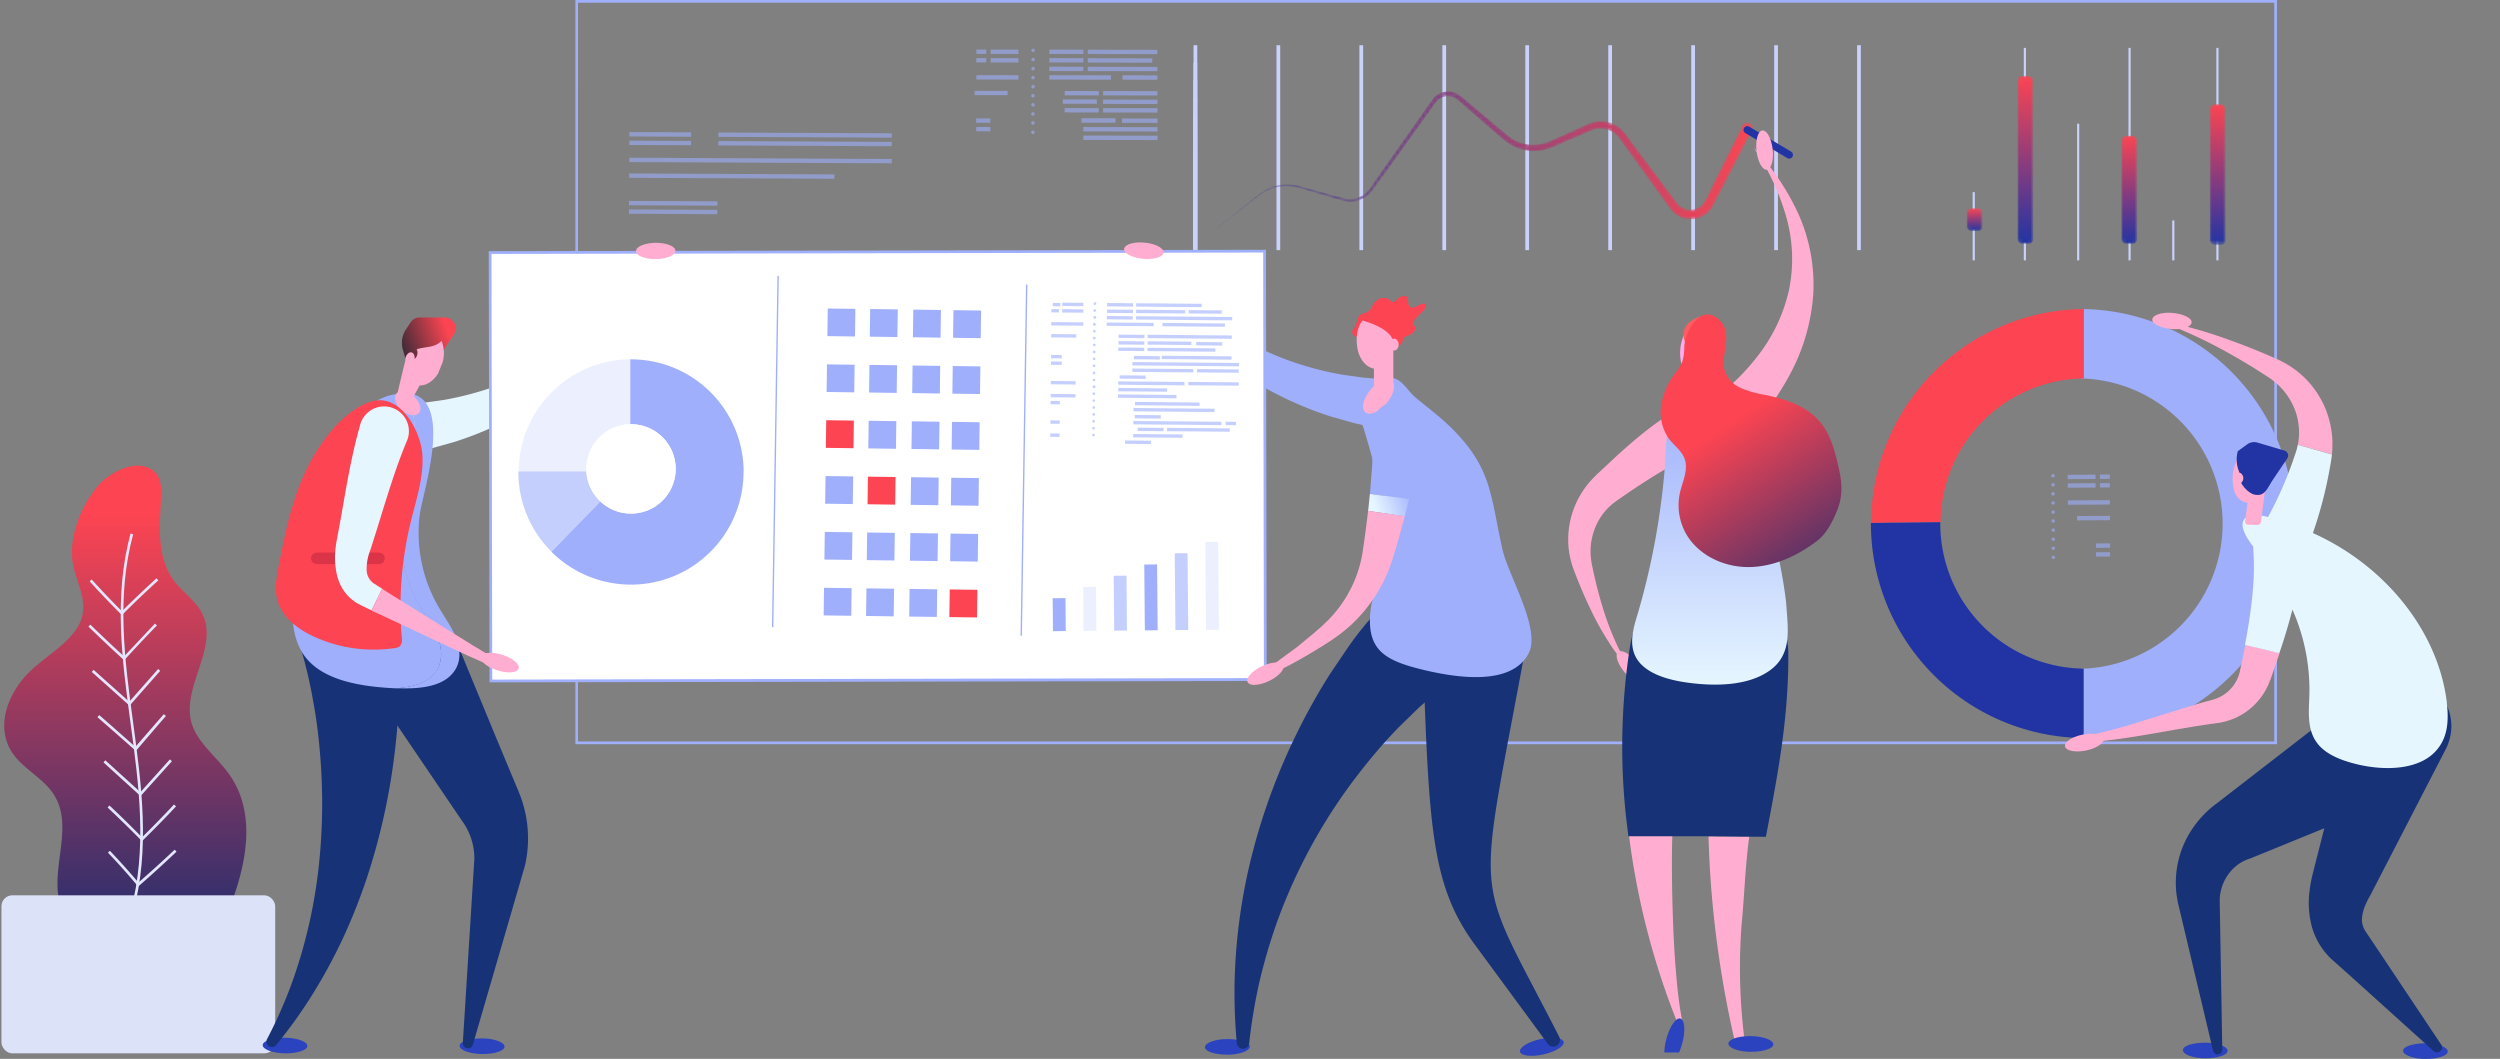 <?xml version="1.0" encoding="UTF-8"?> <svg xmlns="http://www.w3.org/2000/svg" xmlns:xlink="http://www.w3.org/1999/xlink" viewBox="0 0 671.43 284.38"><rect x="0" y="0" width="671.43" height="284.38" fill="#808080" stroke="none"/><style><![CDATA[.O,.Q,.I,.S,.K,.M{mix-blend-mode:multiply}.AG{fill:#9faffc}.AH{fill:#ffaed1}.AI{color-interpolation-filters:sRGB}.AJ{flood-color:#fff}.AK{opacity:.6}.AL{opacity:.2}.AM{fill:#fc4452}.AN{opacity:.8}.AO{fill:#2b43bf}.AP{fill:#173277}.AQ{fill:#2234a4}.AR{fill:#e6f6ff}]]></style><defs><filter x="541.86" y="-9792.25" width="4.23" height="32766" class="AI"><feFlood class="AJ"></feFlood><feBlend in="SourceGraphic"></feBlend></filter><linearGradient id="B" x1="543.98" y1="65.46" x2="543.98" y2="20.41" xlink:href="#s"><stop offset="0" stop-color="#b3b3b3"></stop><stop offset="1" stop-color="#fff"></stop></linearGradient><filter x="320.83" y="-9792.25" width="149.94" height="32766" class="AI"><feFlood class="AJ"></feFlood><feBlend in="SourceGraphic"></feBlend></filter><linearGradient id="D" x1="319.36" y1="45.35" x2="470.77" y2="45.35" xlink:href="#s"><stop offset="0" stop-color="gray"></stop><stop offset="1" stop-color="#fff"></stop></linearGradient><filter x="593.52" y="-9792.25" width="4.23" height="32766" class="AI"><feFlood class="AJ"></feFlood><feBlend in="SourceGraphic"></feBlend></filter><linearGradient id="F" x1="595.63" y1="65.75" x2="595.63" y2="27.99" xlink:href="#B"></linearGradient><filter x="569.75" y="-9792.25" width="4.23" height="32766" class="AI"><feFlood class="AJ"></feFlood><feBlend in="SourceGraphic"></feBlend></filter><linearGradient id="H" x1="571.86" x2="571.86" y2="36.46" xlink:href="#B"></linearGradient><filter x="528.22" y="-9792.25" width="4.23" height="32766" class="AI"><feFlood class="AJ"></feFlood><feBlend in="SourceGraphic"></feBlend></filter><linearGradient id="J" x1="530.33" y1="62.05" x2="530.33" y2="55.92" xlink:href="#B"></linearGradient><filter x="556.18" y="-9792.25" width="4.23" height="32766" class="AI"><feFlood class="AJ"></feFlood><feBlend in="SourceGraphic"></feBlend></filter><linearGradient id="L" x1="558.3" y1="59.86" x2="558.3" y2="42.01" xlink:href="#B"></linearGradient><clipPath id="M"><path transform="matrix(0 1 -1 0 124.45 1205.33)" d="M-838.08 243.94h595.28v841.9h-595.28z" fill="none"></path></clipPath><clipPath id="N"><path d="M-975.1 338.9h869.3v651.97h-869.3z" fill="none"></path></clipPath><linearGradient id="O" x1="-63.02" y1="157.58" x2="-499.94" y2="731.45" xlink:href="#s"><stop offset="0" stop-color="#0076d9"></stop><stop offset=".16" stop-color="#1a5fcd"></stop><stop offset=".56" stop-color="#552cb4"></stop><stop offset=".85" stop-color="#790ca4"></stop><stop offset="1" stop-color="#87009e"></stop></linearGradient><linearGradient id="P" x1="33.64" y1="244.31" x2="33.64" y2="138.53" xlink:href="#s"><stop offset=".01" stop-color="#332f6c"></stop><stop offset="1" stop-color="#fc4452"></stop></linearGradient><filter id="Q" x="541.86" y="20.41" width="4.23" height="45.05" class="AI"><feFlood class="AJ"></feFlood><feBlend in="SourceGraphic"></feBlend></filter><mask id="R" x="541.86" y="20.41" width="4.23" height="45.05" maskUnits="userSpaceOnUse"><g mask="url(#C)" filter="url(#Q)"><rect class="I" x="541.86" y="20.41" width="4.23" height="45.05" rx="1.23" fill="url(#B)"></rect></g></mask><linearGradient id="S" x1="543.98" y1="65.46" x2="543.98" y2="20.41" xlink:href="#s"><stop offset="0" stop-color="#2234a4"></stop><stop offset="1" stop-color="#fc4452"></stop></linearGradient><filter id="T" x="593.52" y="27.99" width="4.23" height="37.75" class="AI"><feFlood class="AJ"></feFlood><feBlend in="SourceGraphic"></feBlend></filter><mask id="U" x="593.52" y="27.99" width="4.23" height="37.75" maskUnits="userSpaceOnUse"><g mask="url(#I)" filter="url(#T)"><rect class="K" x="593.52" y="27.99" width="4.23" height="37.75" rx="1.23" fill="url(#F)"></rect></g></mask><linearGradient id="V" x1="595.63" y1="65.75" x2="595.63" y2="27.99" xlink:href="#S"></linearGradient><filter id="W" x="569.75" y="36.46" width="4.23" height="29" class="AI"><feFlood class="AJ"></feFlood><feBlend in="SourceGraphic"></feBlend></filter><mask id="X" x="569.75" y="36.46" width="4.23" height="29" maskUnits="userSpaceOnUse"><g mask="url(#L)" filter="url(#W)"><rect class="M" x="569.75" y="36.46" width="4.23" height="29" rx="1.23" fill="url(#H)"></rect></g></mask><linearGradient id="Y" x1="571.86" x2="571.86" y2="36.46" xlink:href="#S"></linearGradient><filter id="Z" x="528.22" y="55.92" width="4.23" height="6.13" class="AI"><feFlood class="AJ"></feFlood><feBlend in="SourceGraphic"></feBlend></filter><mask id="a" x="528.22" y="55.92" width="4.23" height="6.13" maskUnits="userSpaceOnUse"><g mask="url(#O)" filter="url(#Z)"><rect class="O" x="528.22" y="55.92" width="4.23" height="6.13" rx="1.23" fill="url(#J)"></rect></g></mask><linearGradient id="b" x1="530.33" y1="62.05" x2="530.33" y2="55.92" xlink:href="#S"></linearGradient><filter id="c" x="556.18" y="42.01" width="4.23" height="17.85" class="AI"><feFlood class="AJ"></feFlood><feBlend in="SourceGraphic"></feBlend></filter><mask id="d" x="556.18" y="42.01" width="4.23" height="17.85" maskUnits="userSpaceOnUse"><g mask="url(#R)" filter="url(#c)"><rect class="Q" x="556.18" y="42.01" width="4.23" height="17.85" rx="1.23" fill="url(#L)"></rect></g></mask><linearGradient id="e" x1="558.3" y1="59.86" x2="558.3" y2="42.01" xlink:href="#S"></linearGradient><linearGradient id="f" x1="459.25" y1="106.41" x2="459.25" y2="183.86" xlink:href="#s"><stop offset=".01" stop-color="#9faffc"></stop><stop offset="1" stop-color="#e6f6ff"></stop></linearGradient><linearGradient id="g" x1="491.07" y1="158.92" x2="462.31" y2="115.41" xlink:href="#P"></linearGradient><filter id="h" x="320.83" y="24.52" width="149.94" height="41.66" class="AI"><feFlood class="AJ"></feFlood><feBlend in="SourceGraphic"></feBlend></filter><mask id="i" x="320.83" y="24.52" width="149.94" height="41.66" maskUnits="userSpaceOnUse"><g mask="url(#F)" filter="url(#h)"><path class="S" d="M470.6 35l-5.7 11-2.85 5.54-1.43 2.76a8.59 8.59 0 0 1-2.08 2.93A6.84 6.84 0 0 1 448.48 56l-13.66-18.92a6 6 0 0 0-.9-1 6.14 6.14 0 0 0-2.32-1.28 6.23 6.23 0 0 0-2.6-.2 10.65 10.65 0 0 0-2.69.93l-8.63 3.7a15.42 15.42 0 0 1-3.09 1.08 12.35 12.35 0 0 1-9.59-1.89 31.17 31.17 0 0 1-2.47-2l-4.7-4.08-4.7-4.08a24.74 24.74 0 0 0-2.3-1.89 4 4 0 0 0-4.91.76c-.57.67-1.2 1.63-1.8 2.44l-10.9 15.17-3.63 5a16.82 16.82 0 0 1-2 2.5 7.27 7.27 0 0 1-6.06 1.85c-1.1-.2-2-.55-3.05-.82l-6-1.76-3-.87a13.48 13.48 0 0 0-3-.62 11.78 11.78 0 0 0-6 1.08 30.23 30.23 0 0 0-5 3.55l-14.72 11.5 14.55-11.73a30.18 30.18 0 0 1 5.05-3.67 12.21 12.21 0 0 1 6.15-1.2 14 14 0 0 1 3.1.59l3 .83 6 1.67 3 .76a6.58 6.58 0 0 0 2.92-.25 6.44 6.44 0 0 0 2.5-1.49 15.91 15.91 0 0 0 1.84-2.41l3.56-5.1L379.6 34l3.56-5.1 1.86-2.6a5.24 5.24 0 0 1 3-1.67 5.34 5.34 0 0 1 3.44.58 23.64 23.64 0 0 1 2.55 2l4.76 4 4.77 4a28.85 28.85 0 0 0 2.35 1.88 10.62 10.62 0 0 0 8.28 1.51 13.21 13.21 0 0 0 2.76-1l8.52-3.82 1.47-.64a8.26 8.26 0 0 1 1.7-.48 8.49 8.49 0 0 1 3.51.2 8.26 8.26 0 0 1 3.12 1.66 8.75 8.75 0 0 1 1.22 1.29l.94 1.26 3.72 5 9.3 12.5a4.45 4.45 0 0 0 1.93 1.43 4.4 4.4 0 0 0 4.51-.75 6.1 6.1 0 0 0 1.43-2.16l1.38-2.8 2.77-5.58L468 33.6a1.48 1.48 0 0 1 2.64 1.32z" fill="url(#D)"></path></g></mask><linearGradient id="j" x1="319.36" y1="45.35" x2="470.77" y2="45.35" xlink:href="#S"></linearGradient><linearGradient id="k" x1="106.63" y1="94.04" x2="120.27" y2="89.25" xlink:href="#s"><stop offset=".01" stop-color="#2e2834"></stop><stop offset="1" stop-color="#fc4452"></stop></linearGradient><linearGradient id="l" x1="380.171" y1="132.944" x2="369.427" y2="136.716" xlink:href="#f"></linearGradient><path id="m" d="M277.45 16.46a.47.47 0 1 1 .47-.47.47.47 0 0 1-.47.47z"></path><path id="n" d="M320.55 12.15h1v55.03h-1z"></path><path id="o" d="M221.21 165.282l.1-7.42 7.42.1-.1 7.42z"></path><path id="p" d="M293.93 89.32a.36.36 0 1 1 .36-.36.36.36 0 0 1-.36.36z"></path><path id="q" d="M293.8 102.38a.36.36 0 0 1-.35-.36.36.36 0 0 1 .71 0 .36.36 0 0 1-.36.36z"></path><path id="r" d="M297.33 82.28l.008-.9 6.96.062-.008.9z"></path><linearGradient id="s" gradientUnits="userSpaceOnUse"></linearGradient></defs><g clip-path="url(#M)"><g clip-path="url(#N)"><path transform="matrix(.62 -.784 .784 .62 -420.3 -44.81)" d="M-489.9 178.27h466.92V645.2H-489.9z" fill="url(#O)"></path></g></g><path d="M19.57 151.27c.78 4.63 3.55 9.15 2.62 13.76-1.2 6.1-8.2 9.97-13.3 14.5-7 6.26-10.56 16.16-5.07 23.36 2.78 3.65 7.47 6.1 10.16 9.8 6.73 9.25-1.5 21.6 2.74 31.8 3 7.14 11.68 11.8 20.6 13.4 4.26.77 8.9.93 12.8-.7a17.1 17.1 0 0 0 6.13-4.64c3.72-4.23 5.8-9.3 7.38-14.35 3.13-10.07 4.28-21.38-2.14-30.33-3.22-4.5-8.24-8.22-9.9-13.26-3.3-10 7.8-21 2.42-30.36-1.7-3-4.84-5.17-7-7.9-5.27-6.72-4-15.4-3.74-23.4.08-2.38-.1-5.07-2.27-6.65-4.65-3.38-11.9.9-14.64 4.13-4.75 5.6-7.96 14.02-6.8 20.86z" fill="url(#P)"></path><g fill="#e2e7fe"><path d="M35.76 245l-.7-.2c4.56-16.84 2.24-34 0-50.6s-4.6-33.9 0-50.9l.7.2c-4.57 16.84-2.24 34 0 50.6s4.6 33.9 0 50.9z"></path><path d="M32.74 165.2l-.26-.27c-3-3-5.87-6-8.4-8.8l.54-.5c2.45 2.72 5.18 5.58 8.12 8.53 3.07-3.05 6.2-6 9.28-8.84l.5.55a275.85 275.85 0 0 0-9.52 9.07zm.62 12.14l-.27-.25a409.24 409.24 0 0 1-9.34-8.81l.52-.52c2.74 2.67 5.7 5.47 9.05 8.54l8.3-8.82.53.5c-2.77 2.83-5.56 5.8-8.55 9.08zm1.42 12.16l-.27-.24-9.87-8.8.5-.55 9.58 8.56 7.76-8.8.55.5-8 9.08zm1.66 12.14l-.28-.25q-3.82-3.4-7.7-6.78l-2.3-2 .5-.55 2.3 2 7.4 6.53q2.9-3.33 5.8-6.68l1.84-2.1.56.48-1.84 2.12-6 7zm1.3 12.16l-.27-.25-9.68-8.8.5-.55 9.42 8.55 7.92-8.8.55.48-8.18 9.1zm.42 12.14l-.26-.27c-2.74-2.8-5.67-5.66-9-8.8l.5-.54c3.2 3 6.07 5.84 8.74 8.55 2.85-2.8 5.67-5.7 8.6-8.82l.54.5c-3 3.23-5.95 6.2-8.9 9.1zm-1.05 12.16l-.24-.3c-2.36-2.8-5-5.8-7.88-8.8l.53-.5c2.78 2.93 5.35 5.8 7.65 8.53 3.26-2.82 6.54-5.8 9.74-8.83l.5.53a308.25 308.25 0 0 1-10 9.1z"></path></g><rect x=".39" y="240.46" width="73.52" height="42.44" rx="2.92" transform="matrix(-1 0 0 -1 74.3 523.36)" fill="#dce3f9"></rect><path d="M611.53 199.87h-457V0h457zm-456.3-.73H610.8V.74H155.24z" class="AG"></path><path d="M529.8 51.6h.58v18.32h-.58zm13.73-38.74h.58v57.07h-.58zm14.32 20.36h.58v36.7h-.58zm13.8-20.36h.58v57.07h-.58zM583.4 59.2h.58v10.73h-.58zm11.85-46.34h.58v57.07h-.58z" fill="#cad2fc"></path><g mask="url(#R)"><rect x="541.86" y="20.41" width="4.23" height="45.05" rx="1.23" fill="url(#S)"></rect></g><g mask="url(#U)"><rect x="593.52" y="27.99" width="4.23" height="37.75" rx="1.23" fill="url(#V)"></rect></g><g mask="url(#X)"><rect x="569.75" y="36.46" width="4.23" height="29" rx="1.23" fill="url(#Y)"></rect></g><g mask="url(#a)"><rect x="528.22" y="55.92" width="4.23" height="6.13" rx="1.23" fill="url(#b)"></rect></g><g mask="url(#d)"><rect x="556.18" y="42.01" width="4.23" height="17.85" rx="1.23" fill="url(#e)"></rect></g><g class="AG AK"><path d="M277.45 14a.47.47 0 1 1 .47-.46.45.45 0 0 1-.47.46z"></path><use xlink:href="#m"></use><path d="M277.44,18.9a.46.46,0,0,1-.46-.47.47.47,0,1,1,.46.47Z"></path><use xlink:href="#m" x="-0.01" y="4.87"></use><path d="M277.44 23.77a.47.47 0 1 1 .47-.47.48.48 0 0 1-.47.47zm-.01 2.43a.47.47 0 0 1 0-.94.48.48 0 0 1 .47.47.47.47 0 0 1-.47.47z"></path><use xlink:href="#m" x="-0.02" y="12.18"></use><path d="M277.42 31.07a.47.47 0 1 1 .47-.46.47.47 0 0 1-.47.46z"></path><use xlink:href="#m" x="-0.03" y="17.04"></use><path d="M277.4 36a.48.48 0 0 1-.46-.47.47.47 0 1 1 .94 0 .48.48 0 0 1-.48.47zm4.42-21.513v-1.17l9.14.016v1.17zm0 2.293V15.6l9.14.016v1.17zm-.01 2.295v-1.17l9.14.016v1.17zm.005 2.297l.002-1.17 16.57.03-.002 1.17zm4.13 4.234l.002-1.17 9.14.016-.002 1.17zm-.506 2.254V26.7h9.14v1.17zm.496 2.334l.002-1.17 9.14.016-.002 1.17zm6.21-15.686l.002-1.17 18.67.033-.002 1.17zm-.01 2.296l.002-1.17 17.32.03-.002 1.17zm.001 2.292l.002-1.17 18.7.033-.002 1.17zm9.338 2.304l.002-1.17 9.36.016-.002 1.17zm-5.203 4.22v-1.17l14.58.025v1.17zm-.01 2.295v-1.17l14.6.025v1.17zm0 2.295v-1.17l14.6.025v1.17zm-5.8 2.73v-1.17h9.14v1.17zm10.863.05l.002-1.17 9.56.017-.002 1.17zm-10.36 2.294l.002-1.17 19.9.035-.002 1.17zm0 2.294l.002-1.17 19.92.035-.002 1.17zm-24.904-23.1l.002-1.17 7.47.013-.002 1.17zm0 2.294l.002-1.17 7.47.013-.002 1.17zm-3.834 4.585l.002-1.17 11.3.02-.002 1.17zm-.466 4.193V24.4h8.84v1.17zm.46-11.078v-1.17l2.66.005v1.17zm-.01 2.294v-1.17l2.66.005v1.17zm-.036 16.192l.002-1.17 3.8.006-.002 1.17zm.006 2.3l.002-1.17 3.8.007-.002 1.17z"></path></g><path d="M551.38 128.24a.47.47 0 1 0 0-.94.47.47 0 0 0 0 .94zm.02 2.43a.47.47 0 0 0 0-.94.48.48 0 0 0-.47.47.47.47 0 0 0 .47.47zm0 2.43a.47.47 0 1 0-.47-.47.47.47 0 0 0 .47.47zm0 2.44a.47.47 0 0 0 0-.94.48.48 0 0 0-.47.48.47.47 0 0 0 .47.46zm.03 2.46a.47.47 0 1 0-.48-.47.48.48 0 0 0 .48.47zm.01 2.4a.46.46 0 0 0 .46-.47.47.47 0 1 0-.46.47zm.01 2.45a.47.47 0 0 0 .47-.47.48.48 0 0 0-.48-.47.46.46 0 0 0-.46.47.47.47 0 0 0 .47.47zm.01 2.45a.48.48 0 0 0 .47-.48.47.47 0 1 0-.47.48zm.01 2.42a.47.47 0 1 0-.47-.47.47.47 0 0 0 .47.47zm.01 2.44a.48.48 0 0 0 .47-.47.47.47 0 1 0-.47.47zm3.845-22.648l7.47-.035.006 1.17-7.47.035zm.01 2.3l7.47-.035.006 1.17-7.47.035zm.02 4.578l11.3-.053.006 1.17-11.3.053zm2.48 4.2l8.84-.042.006 1.17-8.84.042zm6.127-11.13l2.66-.013.006 1.17-2.66.013zm.01 2.3l2.66-.013.006 1.17-2.66.013zm-1.063 16.196l3.8-.018.006 1.17-3.8.018zm-.01 2.37l3.8-.018.006 1.17-3.8.018z" class="AG AK"></path><path d="M192.926 36.754l.006-1.17 46.58.22-.006 1.17zm-.01 2.3l.006-1.17 46.58.22-.006 1.17zM169 43.53l.006-1.17 70.5.332-.006 1.17zm-.027 4.225l.006-1.17 55.13.26-.006 1.17zm.06-11.112l.006-1.17 16.58.078-.006 1.17zm-.02 2.3l.006-1.17 16.58.078-.006 1.17zm-.072 16.19l.006-1.17 23.73.112-.006 1.17zm-.03 2.28l.006-1.17 23.73.112-.006 1.17z" class="AG AK"></path><g class="AH"><path d="M457.06 121.48a22.51 22.51 0 0 0-3.92 1.46l-4.3 2.18c-2.9 1.6-5.77 3.4-8.63 5.27q-2.14 1.4-4.27 2.88l-1.06.74-.53.36-.42.3a15.35 15.35 0 0 0-1.6 1.32 16.09 16.09 0 0 0-4.43 7.22 16.86 16.86 0 0 0-.72 4.38 18.74 18.74 0 0 0 .48 4.61c.7 3.37 1.52 6.73 2.5 10a76.28 76.28 0 0 0 3.54 9.72 36.72 36.72 0 0 0 5.37 8.88 37.63 37.63 0 0 1-6.83-8.08 78.37 78.37 0 0 1-5.17-9.32c-1.54-3.2-2.92-6.5-4.2-9.82a24.87 24.87 0 0 1-1.5-5.66 23.49 23.49 0 0 1 0-6 23.73 23.73 0 0 1 4.68-11.38 26.29 26.29 0 0 1 2.09-2.39l.56-.56.48-.46 1-.93 3.92-3.66c2.66-2.42 5.37-4.8 8.3-7.08 1.46-1.15 3-2.26 4.6-3.35a36 36 0 0 1 5.5-3.09l.37-.17a6.69 6.69 0 1 1 5.38 12.24 6.62 6.62 0 0 1-1.21.38z"></path><path d="M434.52 175.15c-.88.82 0 3.3 1.87 5.5s4.17 3.34 5 2.52.05-3.3-1.86-5.5-4.13-3.34-5-2.5z"></path></g><g fill="#cad2fc"><path d="M320.47 49.52h1v17.66h-1z"></path><path d="M320.48 44.85h1v22.33h-1z"></path><path d="M320.5 40.18h1v27h-1z"></path><path d="M320.5 35.5h1V67.2h-1z"></path><path d="M320.5 30.84h1V67.2h-1z"></path><path d="M320.52 26.17h1V67.2h-1z"></path><path d="M320.53 21.5h1v45.7h-1z"></path><path d="M320.54 16.82h1v50.36h-1z"></path><use xlink:href="#n"></use><use xlink:href="#n" x="22.28"></use><use xlink:href="#n" x="44.55"></use><use xlink:href="#n" x="66.83"></use><use xlink:href="#n" x="89.11"></use><use xlink:href="#n" x="111.39"></use><use xlink:href="#n" x="133.67"></use><use xlink:href="#n" x="155.95"></use><use xlink:href="#n" x="178.22"></use></g><g fill="#ffadea"><path d="M455.37 107.64l2.95.1c.4 0 .8-.43.87-1l1.36-10.44c.07-.56-.2-1-.6-1l-2.94-.1c-.4 0-.8.43-.87 1l-1.36 10.44c-.07.54.23 1 .6 1.02z"></path><path d="M459 87.44a5.91 5.91 0 0 1 1.67 4.33l-.1 4.43c-.07 3-2.2 5.45-4.74 5.4a4.52 4.52 0 0 1-4.16-3.47c-1.23-4.84.52-7.6.68-8.6l.1-.18z"></path></g><path d="M453.35 92.4l-.43 1.5c.22 2.32 2.62 5 4.54 5.4 2.55.47 3.4-1.08 5.66-5.92z" class="AG"></path><path d="M452.93 93c-.78-.06-1.1.62-1.17 1.56s.12 1.76.9 1.82a1.72 1.72 0 0 0 .27-3.38z" fill="#ffadea"></path><path d="M453.16 93.07s-4.15-5.85 4.22-8.3a7.94 7.94 0 0 1 6.2 5.68 6.28 6.28 0 0 1-.46 2.94z" fill="#fd5d61"></path><path d="M449.16 224h-11.7a203.65 203.65 0 0 0 13.14 50.92.67.67 0 0 0 1.27-.41c-2.95-14.1-3.04-44.23-2.7-50.5z" class="AH"></path><path d="M465.1 162.42a12.58 12.58 0 0 0-1.24 1.89c-1.53-3.7-6.54-5.7-12.1-5.4-9.6.48-12.9 7.63-14.1 15.42a174.88 174.88 0 0 0-1.47 39.46 171.62 171.62 0 0 0 .65 6.76l.5 4.05h22.53c0 .07 14.4.14 14.4.14l.15-.78.67-3.54q.68-3.52 1.3-7c2.3-12.66 4-24.8 3.9-38.17-.05-8.1-6.84-23.16-15.2-12.82z" class="AP"></path><path d="M467.8 247.77c.65-6.85 1-16.07 2-23l-10.94-.07c.2 6.72.6 13.42 1.3 20.14A281.56 281.56 0 0 0 466 280c.44 1.9 2.77 1.32 2.55-.62a151.85 151.85 0 0 1-.76-31.61z" class="AH"></path><path d="M439.84 164.86c-1.22 4-2.53 8.45-.2 12.14 2.62 4.12 8.84 5.78 14.54 6.46 7.43.9 15.8.56 21.32-3.53 5.84-4.32 4.68-11 4.26-17.36-.53-7.9-10.06-61-26.3-55.8-6.7 2.15-6 16.2-6.5 20.64a196.36 196.36 0 0 1-7.12 37.45z" fill="url(#f)"></path><path d="M450.93 282.66H447a14.85 14.85 0 0 1 .55-3.66c.9-3.33 2.58-5.77 3.75-5.44s1.4 3.3.5 6.64a16 16 0 0 1-.86 2.46zm25.33-2.18c0 1.16-2.74 2-6.06 2s-6-1.06-6-2.2 2.73-2.05 6.05-2 6.03 1.06 6 2.2z" class="AO"></path><path d="M458.74 108.14c.4-.23 1.15-.75 1.74-1.17l1.86-1.43 3.6-3.13a57.94 57.94 0 0 0 6.4-7.15A44.63 44.63 0 0 0 480.45 78a41.41 41.41 0 0 0-.68-19.63 64.35 64.35 0 0 0-8.77-18.7 66.48 66.48 0 0 1 11.9 17.56 46.62 46.62 0 0 1 4.1 21.59 52.92 52.92 0 0 1-6.27 21.72 68.56 68.56 0 0 1-6.16 9.59l-3.67 4.4-2 2.1-2.3 2.16-.37.3a6.69 6.69 0 0 1-8.65-10.21 7 7 0 0 1 1.16-.77z" class="AH"></path><path d="M452.36 93.12a13.86 13.86 0 0 1-.54 4 13.73 13.73 0 0 1-2 3.23 19.25 19.25 0 0 0-3.67 8.56 12.16 12.16 0 0 0 2.14 9c1.37 1.78 3.35 3.16 4.13 5.25 1.1 3-.53 6.1-1.23 9.14a15.69 15.69 0 0 0 1.44 10.7c3.2 6 10.2 9.32 16.94 9.3s13.17-3 18.5-7.08c2.5-1.92 4.2-5.26 5.36-8.2 1.52-3.9 1.34-7.23.4-11.33-1-4.4-2.15-9-5.08-12.44-3.6-4.25-9.27-6.07-14.72-7.2a27.33 27.33 0 0 1-6.47-1.83 7.92 7.92 0 0 1-4.41-4.84c-1.1-4.27 2.5-9.9-1.48-13.53-4.98-4.52-9.08 3.17-9.33 7.3z" fill="url(#g)"></path><g mask="url(#i)"><path d="M470.6 35l-5.7 11-2.85 5.54-1.43 2.76a8.59 8.59 0 0 1-2.08 2.93A6.84 6.84 0 0 1 448.48 56l-13.66-18.92a6 6 0 0 0-.9-1 6.14 6.14 0 0 0-2.32-1.28 6.23 6.23 0 0 0-2.6-.2 10.65 10.65 0 0 0-2.69.93l-8.63 3.7a15.42 15.42 0 0 1-3.09 1.08 12.35 12.35 0 0 1-9.59-1.89 31.17 31.17 0 0 1-2.47-2l-4.7-4.08-4.7-4.08a24.74 24.74 0 0 0-2.3-1.89 4 4 0 0 0-4.91.76c-.57.67-1.2 1.63-1.8 2.44l-10.9 15.17-3.63 5a16.82 16.82 0 0 1-2 2.5 7.27 7.27 0 0 1-6.06 1.85c-1.1-.2-2-.55-3.05-.82l-6-1.76-3-.87a13.48 13.48 0 0 0-3-.62 11.78 11.78 0 0 0-6 1.08 30.23 30.23 0 0 0-5 3.55l-14.72 11.5 14.55-11.73a30.18 30.18 0 0 1 5.05-3.67 12.21 12.21 0 0 1 6.15-1.2 14 14 0 0 1 3.1.59l3 .83 6 1.67 3 .76a6.58 6.58 0 0 0 2.92-.25 6.44 6.44 0 0 0 2.5-1.49 15.91 15.91 0 0 0 1.84-2.41l3.56-5.1L379.6 34l3.56-5.1 1.86-2.6a5.24 5.24 0 0 1 3-1.67 5.34 5.34 0 0 1 3.44.58 23.64 23.64 0 0 1 2.55 2l4.76 4 4.77 4a28.85 28.85 0 0 0 2.35 1.88 10.62 10.62 0 0 0 8.28 1.51 13.21 13.21 0 0 0 2.76-1l8.52-3.82 1.47-.64a8.26 8.26 0 0 1 1.7-.48 8.49 8.49 0 0 1 3.51.2 8.26 8.26 0 0 1 3.12 1.66 8.75 8.75 0 0 1 1.22 1.29l.94 1.26 3.72 5 9.3 12.5a4.45 4.45 0 0 0 1.93 1.43 4.4 4.4 0 0 0 4.51-.75 6.1 6.1 0 0 0 1.43-2.16l1.38-2.8 2.77-5.58L468 33.6a1.48 1.48 0 0 1 2.64 1.32z" fill="url(#j)"></path></g><path d="M481.4 42.1a1 1 0 0 1-1.39.35l-11.24-6.7a1 1 0 1 1 1-1.74l11.25 6.7a1 1 0 0 1 .38 1.39z" class="AQ"></path><path d="M474.57 45.57c1.2-.2 1.86-2.72 1.5-5.62s-1.62-5.1-2.8-4.9-1.86 2.72-1.5 5.62 1.62 5.1 2.8 4.9z" class="AH"></path><path d="M559.33 179.6a39 39 0 0 0 0-77.95h-.46V83h.46a57.61 57.61 0 0 1 0 115.21h-.46v-18.64z" class="AG"></path><path d="M559.67 83v18.63a39 39 0 0 0-38.5 38.59l-18.64.2A57.64 57.64 0 0 1 559.67 83z" class="AM"></path><path d="M521.1 140.25v.37a39 39 0 0 0 38.52 38.95v18.64a57.67 57.67 0 0 1-57.15-57.59v-.16z" class="AQ"></path><path d="M82.55 280.9c0 1.16-2.73 2.05-6 2s-6-1.06-6-2.2 2.73-2.05 6-2 6.02 1.06 6 2.2z" class="AO"></path><path d="M174.9 69.24a86.61 86.61 0 0 1-5.79 8.55 78.87 78.87 0 0 1-17.29 16.37l4.95 4.4a83.83 83.83 0 0 0 15.09-18.9 90.27 90.27 0 0 0 4.75-9.55 1 1 0 0 0-1.71-.86z" class="AH"></path><path d="M151.67 94.26a81.8 81.8 0 0 1-21.16 10.35 84.59 84.59 0 0 1-11.34 2.81l-5.7.8-2.83.23-1.37.06h-1.2a7.12 7.12 0 0 0-1.22 0 6.69 6.69 0 0 0-5.84 8 6.89 6.89 0 0 0 7.53 5.27h.2l1.9-.27 1.7-.3q1.68-.33 3.3-.72l6.4-1.8a94.31 94.31 0 0 0 12.21-4.85 89.42 89.42 0 0 0 21.58-14.39l1-.9-4.95-4.4z" class="AR"></path><path d="M310.36 71c-.82-1-1.58-2.15-2.35-3.25h-3.1l2.7 5.1a84.33 84.33 0 0 0 15.09 18.9l4.95-4.4A78.6 78.6 0 0 1 310.36 71z" class="AH"></path><path d="M327.78 87.44A81.86 81.86 0 0 0 349 97.79a84.45 84.45 0 0 0 11.33 2.81l5.7.8 2.83.23 1.38.06h1.2a7.11 7.11 0 0 1 1.22 0 6.69 6.69 0 0 1 5.84 8 6.88 6.88 0 0 1-7.53 5.27h-.2l-1.9-.26-1.7-.3-3.3-.72-6.4-1.8a94.88 94.88 0 0 1-12.26-4.88 89.81 89.81 0 0 1-21.58-14.39l-1-.9 4.95-4.4z" class="AG"></path><path d="M323.62 281.26c0 1.15 2.73 2 6.05 2s6-1.06 6-2.2-2.73-2-6.05-2-6.02 1.05-6 2.2z" class="AO"></path><path d="M368.53 165.63l-.55.6-.43.5-.8.94-1.5 1.85q-1.44 1.84-2.77 3.7l-5.07 7.48a162.51 162.51 0 0 0-8.75 15.5 167 167 0 0 0-12.28 32.87 153.42 153.42 0 0 0-4.79 34.16 148.6 148.6 0 0 0 .58 16.91 1.67 1.67 0 0 0 3.33 0 148.48 148.48 0 0 1 2.67-16.1 153 153 0 0 1 4.51-15.57A145.83 145.83 0 0 1 365.52 207a144.12 144.12 0 0 1 10.14-11.68l5.44-5.3 2.78-2.44 1.37-1.13.66-.52.3-.22c.1-.07 9.26-4.54 9.25-4.5z" class="AP"></path><path d="M109 88.52l1.28-1.94a2.87 2.87 0 0 1 2.42-1.31h6.8a2.9 2.9 0 0 1 2.42 4.49l-4.4 6.67a2.89 2.89 0 0 1-2.42 1.3h-5.8l-1.1-3.85a6.46 6.46 0 0 1 .8-5.36z" fill="url(#k)"></path><path d="M135.5 281.08c0 1.16-2.74 2.05-6.06 2s-6-1.05-6-2.2 2.73-2 6-2 6.08 1.06 6.06 2.2zm272.72 1.37c.26 1.13 3.1 1.46 6.33.73s5.66-2.23 5.4-3.36-3.08-1.45-6.32-.73-5.63 2.23-5.4 3.36z" class="AO"></path><g class="AP"><path d="M121.4 169.44l11.94 28.9 6 14.4a32.4 32.4 0 0 1 1.61 19.88L127 280.57a1.38 1.38 0 0 1-2.7-.47l3.1-49.47a17.12 17.12 0 0 0-3.3-10.16L98 182zM382 171c1.75 49.42 1.9 66.07 14 82.57l19.8 26.92a1.81 1.81 0 0 0 3-1.95c-23.6-46.3-22.24-32.54-8.8-106.1z"></path><path d="M106.73 168.88l.25 2.52.14 2.24.15 4.37-.07 8.58q-.28 8.52-1.36 16.87A172.77 172.77 0 0 1 98.46 236a157.7 157.7 0 0 1-6.08 15.39 141.83 141.83 0 0 1-7.71 14.47 128 128 0 0 1-10.52 14.83 1.47 1.47 0 0 1-2.42-1.64 122.5 122.5 0 0 0 7-16 136.09 136.09 0 0 0 6.83-29.93 156.66 156.66 0 0 0 .43-30.22c-.4-5-1-9.94-1.92-14.8-.42-2.43-.93-4.84-1.47-7.2l-.88-3.48-.47-1.67a14.11 14.11 0 0 0-.45-1.38 13.64 13.64 0 0 1 6.13-18.58 13.66 13.66 0 0 1 19.48 10.37z"></path></g><g class="AG"><path d="M403.5 147.48c1.58 7.12 10.52 21.6 7 28.1-4.54 8.5-18.62 6.67-28.53 4.25s-14.6-5.2-14-14.65c.35-5.42 3-10.48 4.2-15.8a31.6 31.6 0 0 0-1-17.7c-1.64-4.62-3.8-13.3-5.36-17.93-1.6-4.8-1.1-13.7 8.1-12.26 2.74.42 4.17 3.53 6.13 5.16 3.12 2.6 6.36 5 9.26 7.8 11.36 11 10.9 18.15 14.2 33.03zm-280.84 24.27c-1.08-3-3.07-5.66-4.7-8.46a39.5 39.5 0 0 1-5.23-25.06c.83-6.37 10.93-35.7-6.67-32.37 10.56 2.9 2.5 26.7 1.75 32.37a39.57 39.57 0 0 0 5.2 25.06c1.64 2.8 3.63 5.48 4.72 8.46s1.13 6.44-1 9c-2.3 2.85-6.38 3.84-10.6 4.07 5.67.26 12.3-.1 15.5-4.07 2.17-2.56 2.12-6 1.03-9z"></path><path d="M116.8 180.77c2.08-2.58 2-6 1-9s-3.08-5.66-4.72-8.46a39.57 39.57 0 0 1-5.23-25.06c.74-5.66 8.8-29.48-1.75-32.37-.27.06-.54.1-.82.16-13.28 3.1-20.5 24.3-23.45 34.06a76.84 76.84 0 0 0-3.35 23.46c.07 4.5.64 9.24 3.6 13 5 6.32 15.08 7.87 24.06 8.3 4.27-.24 8.34-1.23 10.65-4.08z"></path></g><g class="AH"><path d="M112.52 110.94c-.9 1-3 .7-4.65-.75s-2.28-3.47-1.4-4.5 3-.7 4.65.75 2.3 3.46 1.4 4.5z"></path><path d="M117.7 100.22l1.24-3.12a9.44 9.44 0 0 0-.32-5.56c-1.84 1.9-4.13 1.47-6.7 2.25a2.24 2.24 0 0 1-.57 2.63c.1-.87-.22-1.64-.83-1.78s-1.38.5-1.6 1.47a2.62 2.62 0 0 0-.06.78l-.42 1.6-2.2 9.27 4 .3 2.47-4.56c1.83.1 3.72-1.18 5-3.28z"></path></g><path d="M113.44 122.16c.37 6.07-1.66 12-3.1 17.9a96.81 96.81 0 0 0-2.43 31.18 2.74 2.74 0 0 1-.51 2.32 2.57 2.57 0 0 1-1.38.5 38.53 38.53 0 0 1-21.5-3c-4.52-2-8.92-5.38-10.1-10.2-.68-2.84-.15-5.8.4-8.67 1.75-9.17 3.64-18.43 7.82-26.77 3.4-6.78 9.46-15.08 17-17.55 7.77-2.5 13.4 7.87 13.8 14.27z" class="AM"></path><path d="M101.8 151.5H85.1a1.54 1.54 0 0 1 0-3.08h16.7a1.54 1.54 0 1 1 0 3.08z" fill="#db3347"></path><path d="M102.28 157.9l-2.03-1.3-.38-.33a4.49 4.49 0 0 1-1.4-3.22 13.62 13.62 0 0 1 .75-4.68l.45-1.28.5-1.6 1-3.14c2.56-8.26 5-16.54 8.1-23.9a8.51 8.51 0 0 0 .3-.82A6.65 6.65 0 1 0 96.76 114c-2.54 8.93-3.85 17.5-5.37 26l-.87 4.66c-.1.57-.23 1.22-.3 1.85a21.19 21.19 0 0 0 .33 8.15 12.78 12.78 0 0 0 1.94 4.2 11.64 11.64 0 0 0 3.43 3.14l1 .54.74.36 1.46.7.66.32 2.86-5.82z" class="AR"></path><path d="M126.93 173.3L105 159.64l-2.38-1.5-2.86 5.87 2.24 1 23.47 11q4.64 2.1 9.32 4.14V178l-7.86-4.7z" class="AH"></path><path d="M131.64 67.827l208-.4.22 115.06-208 .4z" fill="#fff"></path><g class="AG"><path d="M131.48 183.26l-.22-115.8L340 67.08l.2 115.8h-.37zM132 68.2l.2 114.32 207.25-.4-.2-114.3zm75.328 100.22l1.466-94.34.37.006-1.466 94.34zm66.766 2.314l1.465-94.33.37.006-1.465 94.33z"></path><use xlink:href="#o"></use><use xlink:href="#o" x="0.203" y="-15.002"></use><use xlink:href="#o" x="0.407" y="-30.002"></use></g><use xlink:href="#o" x="0.59" y="-45.005" class="AM"></use><g class="AG"><use xlink:href="#o" x="0.795" y="-60.006" class="AL"></use><use xlink:href="#o" x="1" y="-75.008" class="AL"></use><use xlink:href="#o" x="11.392" y="0.153" class="AK"></use><use xlink:href="#o" x="11.586" y="-14.849"></use></g><use xlink:href="#o" x="11.79" y="-29.85" class="AM"></use><g class="AG"><use xlink:href="#o" x="11.994" y="-44.852" class="AN"></use><use xlink:href="#o" x="12.198" y="-59.862" class="AL"></use><use xlink:href="#o" x="12.392" y="-74.865" opacity="0"></use><use xlink:href="#o" x="22.978" y="0.306"></use><use xlink:href="#o" x="23.182" y="-14.696" class="AN"></use><use xlink:href="#o" x="23.376" y="-29.697" class="AL"></use><use xlink:href="#o" x="23.59" y="-44.699" class="AN"></use><use xlink:href="#o" x="23.784" y="-59.7" class="AN"></use><use xlink:href="#o" x="23.978" y="-74.702" opacity="0"></use></g><use xlink:href="#o" x="33.763" y="0.448" class="AM"></use><g class="AG"><use xlink:href="#o" x="33.967" y="-14.552"></use><use xlink:href="#o" x="34.17" y="-29.554"></use><use xlink:href="#o" x="34.375" y="-44.556" class="AN"></use><use xlink:href="#o" x="34.57" y="-59.557" class="AN"></use><use xlink:href="#o" x="34.763" y="-74.559" class="AL"></use><g class="AK"><path d="M294 81.9a.36.36 0 0 1 0-.71.36.36 0 1 1 0 .71zm0 1.86a.37.37 0 0 1-.36-.36.36.36 0 1 1 .36.36zm0 1.84a.35.35 0 0 1-.35-.36.34.34 0 0 1 .36-.35.36.36 0 1 1 0 .71zm-.06 1.86a.36.36 0 1 1 0-.71.34.34 0 0 1 .35.36.35.35 0 0 1-.35.35z"></path><use xlink:href="#p"></use><path d="M293.9 91.17a.35.35 0 0 1-.35-.36.34.34 0 0 1 .36-.35.35.35 0 0 1 .35.36.36.36 0 0 1-.36.35zm0 1.83a.36.36 0 1 1 .36-.35.36.36 0 0 1-.36.35z"></path><use xlink:href="#p" x="-0.05" y="5.56"></use><path d="M293.86 96.73a.36.36 0 0 1 0-.72.37.37 0 0 1 .35.37.36.36 0 0 1-.35.35zm-.01 1.85a.36.36 0 1 1 .36-.35.36.36 0 0 1-.36.35zm-.02 1.95a.36.36 0 0 1 0-.72.36.36 0 0 1 .35.36.36.36 0 0 1-.35.36z"></path><use xlink:href="#q"></use><path d="M293.8,104.23a.36.36,0,0,1-.36-.36.36.36,0,0,1,.36-.35.36.36,0,1,1,0,.71Z"></path><use xlink:href="#p" x="-0.15" y="16.78"></use><use xlink:href="#q" x="-0.04" y="5.56"></use><path d="M293.75 109.8a.36.36 0 0 1-.36-.36.36.36 0 0 1 .36-.35.36.36 0 0 1 .36.36.35.35 0 0 1-.36.35zm-.02 1.85a.36.36 0 0 1-.35-.36.36.36 0 0 1 .36-.36.35.35 0 0 1 .35.36.36.36 0 0 1-.36.36zm-.01 1.85a.36.36 0 1 1 0-.72.36.36 0 0 1 0 .72zm-.02 1.85a.34.34 0 0 1-.35-.36.35.35 0 0 1 .36-.35.36.36 0 0 1 .35.36.35.35 0 0 1-.36.35zm-.02 1.85a.37.37 0 0 1-.35-.37.36.36 0 0 1 .36-.35.35.35 0 0 1 .35.36.36.36 0 0 1-.36.36z"></path><use xlink:href="#r"></use><use xlink:href="#r" x="-0.01" y="1.755"></use><path d="M297.258 85.766l.008-.9 6.96.06-.008.9zm-.026 1.75l.008-.9 12.6.1-.008.9z"></path><use xlink:href="#r" x="3.077" y="8.485"></use><use xlink:href="#r" x="3.067" y="10.24"></use><path d="M321.26 92.748l.01-.9 6.96.07-.01.9zm-20.926 1.492l.008-.9 6.96.06-.008.9zm4.8-11.9l.008-.9 17.6.153-.008.9zm-.02 1.745l.008-.9 13.18.115-.008.9zm14.134.1l.008-.9 8.86.077-.008.9zm-14.148 1.64l.008-.9 25.83.225-.008.9zm7.1 1.804l.008-.9 16.77.146-.008.9zm-3.978 3.173l.008-.9 22.6.197-.008.9zm-.018 1.762l.008-.9 11.76.103-.008.9zm-.012 1.737l.008-.9 18.23.16-.008.9zm-3.65 2.193l.01-.9 6.96.07-.01.9zm7.486-.055l.008-.9 18.72.163-.008.9zm-7.896 1.7l.008-.9 28.62.25-.008.9zm-.014 1.74l.008-.9 16.36.143-.008.9zm17.37.143l.008-.9 11.18.098-.008.9zm-20.783 1.674l.01-.9 6.96.07-.01.9zm-.404 1.636l.008-.9 17.8.155-.008.9zm18.837.14l.008-.9 13.56.118-.008.9zm-18.804 1.623l.008-.9 13.1.117-.008.9zm-.063 1.736l.008-.9 15.68.137-.008.9zm4.557 2.005l.01-.9 17.34.173-.01.9zm-.413 1.64l.008-.9 21.77.2-.008.9zm.37 1.875l.01-.9 6.96.07-.01.9zm24.4 1.82l.008-.9 2.77.025-.008.9zm-24.812-.203l.008-.9 23.66.206-.008.9z"></path><use xlink:href="#r" x="8.222" y="33.478"></use><path d="M313.42 115.806l.008-.9 16.86.147-.008.9zm-9.084 1.66l.008-.9 13.22.115-.008.9zm-2.186 1.732l.008-.9 6.96.06-.008.9zM285.288 82.18l.008-.9 5.68.05-.008.9zm-.01 1.755l.008-.9 5.68.05-.008.9zm-2.953 3.468l.008-.9 8.6.075-.008.9zm-.01 3.21l.008-.9 6.72.06-.008.9zm.435-8.357l.01-.9 2.02.02-.01.9zm-.374 1.643l.008-.9 2.02.018-.008.9zm-.108 12.33l.008-.9 2.9.026-.008.9zm-.02 1.75l.008-.9 2.9.025-.008.9zm-.044 5.237l.008-.9 6.68.06-.008.9zm-.03 3.483l.008-.9 6.68.058-.008.9zm-.02 1.873l.008-.9 2.5.022-.008.9zm-.05 5.237l.008-.9 2.5.022-.008.9zm-.03 3.5l.008-.9 2.5.022-.008.9z"></path></g><path d="M282.72 160.667l3.44-.03.08 8.85-3.44.03z"></path><path d="M290.912 157.654l3.44-.03.105 11.8-3.44.03z" class="AL"></path><path d="M299.105 154.64l3.44-.03.13 14.74-3.44.03z" class="AK"></path><path d="M307.317 151.618l3.44-.03.157 17.68-3.44.03z"></path><path d="M315.5 148.605l3.44-.03.184 20.62-3.44.03z" class="AK"></path><path d="M323.713 145.592l3.44-.03.2 23.56-3.44.03z" class="AL"></path></g><path d="M376.84 91.28a1.5 1.5 0 0 1 .48-.82 2.58 2.58 0 0 1 .94-.36c1-.3 2-1.45 1.9-2.1-.1-.44-.62-.6-.68-1.06-.1-.8 1.16-1.9 2.13-2.82s1.87-2.3 1-2.53-2 .8-3 1a1.09 1.09 0 0 1-1.35-1c-.1-.6 0-1.34-.4-1.78s-1.4-.46-2.23.22c-.47.38-.88 1-1.4 1.08a.58.58 0 0 1-.52-.13A3.39 3.39 0 0 0 372 80a3.67 3.67 0 0 0-2.74 1.12c-.9 1-1.08 2.37-2.28 2.83-.34.14-.63.12-1 .25a2.69 2.69 0 0 0-1.46 1.64 6.81 6.81 0 0 1-.51 1.74c-.18.3-.44.6-.6.9a1.2 1.2 0 0 0 .36 1.74 17.36 17.36 0 0 1 1.66.87c1.52 1.3.56 4.3 3.73 4.22 2.2-.03 6.73-1.2 7.7-4.03z" class="AM"></path><g class="AH"><path d="M366.68 110.72c1.2 1 3.77-.1 5.72-2.43s2.57-5 1.37-6-3.77.1-5.72 2.43-2.57 5-1.37 6z"></path><path d="M364.83 94.67s-1.57-5.1 1.1-8.6c8.37 2.47 8.4 5.64 8.4 6.63a2.33 2.33 0 0 1-.12.76v11.1H369V99c-1.87-.34-3.42-2-4.17-4.33z"></path><path d="M375.64 92.54c0 .9-.53 1.6-1.2 1.6s-1.18-.72-1.18-1.6.53-1.6 1.18-1.6 1.2.72 1.2 1.6z"></path></g><path d="M368.47 125.7a91.82 91.82 0 0 0 .07-10.73v-1a6.69 6.69 0 0 1 9.39-5.52 6.61 6.61 0 0 1 3.88 6.69 102.26 102.26 0 0 1-1.81 12.09l-1.54 6.82-10.53-1.37.54-6.98z" class="AG"></path><path d="M367.44 137.23c0-.13 0-.26.05-.4l.42-4.16 10.53 1.33-1.16 4.62z" fill="url(#l)"></path><g class="AH"><path d="M341.58 178.75l6.8-5 4.37-3.6 2.14-1.86 1.95-1.87a33.84 33.84 0 0 0 6.09-8.61A33 33 0 0 0 366 148c.54-3.52 1-7.2 1.43-10.78l9.84 1.43c-1 3.8-2 7.47-3.2 11.26a40.45 40.45 0 0 1-5.48 11.31 39.19 39.19 0 0 1-8.49 8.93c-.8.63-1.65 1.2-2.47 1.77l-2.44 1.57c-1.64 1-3.3 2.05-5 3-2.48 1.42-5 2.8-7.6 4a1 1 0 0 1-1.03-1.74z"></path><path d="M344.6 178.6c-.58-1-3.17-.87-5.8.4s-4.3 3.2-3.7 4.25 3.17.88 5.8-.4 4.3-3.2 3.72-4.25zM301.92 66.82c.17-1.2 2.67-1.93 5.58-1.64s5.13 1.5 5 2.68-2.67 1.93-5.58 1.64-5.17-1.5-5-2.68zm-131.1.58c.05-1.2 2.46-2.18 5.38-2.18s5.26 1 5.2 2.18-2.4 2.18-5.4 2.18-5.23-.97-5.18-2.18zM129.2 176.3c.42-1.13 3-1.3 5.8-.4s4.7 2.56 4.27 3.7-3 1.3-5.8.4-4.7-2.56-4.27-3.7zM626.44 119a24.35 24.35 0 0 0-.93-6.38 23.57 23.57 0 0 0-2.44-5.85 24.71 24.71 0 0 0-8.56-8.77 28.23 28.23 0 0 0-2.65-1.4l-2.5-1.1q-5-2.17-10.1-4a127.76 127.76 0 0 0-14.81-4.5 1.41 1.41 0 0 1-.93.63 125.21 125.21 0 0 1 14.37 6.84q4.65 2.56 9.13 5.42l2.23 1.43a19 19 0 0 1 1.89 1.42 18.06 18.06 0 0 1 5.21 7.33 15.88 15.88 0 0 1 1 4.25 15.64 15.64 0 0 1-.07 4.27 8.13 8.13 0 0 1-.15.86l9.15 2.6a23.62 23.62 0 0 0 .14-3.04z"></path></g><path d="M598.27 282.23c0 1.16-2.73 2-6 2s-6-1-6-2.2 2.73-2 6-2 6.02 1.05 6 2.2zm59.13.17c0 1.16-2.73 2-6 2s-6-1.05-6-2.2 2.73-2 6-2 6.02 1.05 6 2.2z" class="AO"></path><path d="M554.6 200.42c-.17-1.2 2-2.6 4.88-3.15s5.35 0 5.52 1.16-2 2.6-4.88 3.16-5.34.03-5.52-1.17zm23.45-114.67c.16-1.2 2.64-2 5.56-1.7s5.15 1.42 5 2.6-2.64 2-5.56 1.7-5.15-1.42-5-2.6z" class="AH"></path><g class="AP"><path d="M635.84 217.72l-31.5 12.85a11.23 11.23 0 0 0-3.51 1.79 12.13 12.13 0 0 0-4.48 7.44c-.33 1.3-.13 3.93-.13 6.1l.12 6.8.5 29.23a1.25 1.25 0 0 1-2.46.31l-9.1-38.33a31 31 0 0 1-.76-4 25.9 25.9 0 0 1 4.38-17.47 27.64 27.64 0 0 1 6.73-6.88l5.4-4.18L622.2 195c5.64-4.38 13.86-3.94 18.6 1.4a13.41 13.41 0 0 1-1.78 19.51 13.9 13.9 0 0 1-3.16 1.81z"></path><path d="M656.9 201.13l-20.3 39.33a22.19 22.19 0 0 0-1.12 2.15 11.74 11.74 0 0 0-1.1 3.75 5.73 5.73 0 0 0 .78 3.54l3.78 5.65 16.72 25.04a1.35 1.35 0 0 1-2 1.75l-22.5-20.3-5.16-4.6a19.1 19.1 0 0 1-5.09-8.52 24.77 24.77 0 0 1-.62-9.71 35.22 35.22 0 0 1 .8-4.35l.86-3.4 10.1-39.74a13.36 13.36 0 0 1 25.9 6.58 14.24 14.24 0 0 1-1.05 2.84z"></path></g><path d="M602.38 176.52l-.63 2.94-.28 1.27a9.49 9.49 0 0 1-.33 1 10.17 10.17 0 0 1-6.37 6.05c-.32.1-.87.26-1.38.4l-1.53.4-3 .88-5.9 1.83-11.7 3.62c-3.68 1.06-7.38 2-11.13 2.78a7.21 7.21 0 0 1 .36 1.68c3.84-.27 7.66-.75 11.46-1.32 4.08-.63 8.14-1.36 12.18-2.07l6-1 3-.46 1.48-.2c.5-.07.95-.12 1.63-.24a17.46 17.46 0 0 0 12.23-8.72 16.28 16.28 0 0 0 .87-1.78l.37-.93.28-.73L611 179c.43-1.2.82-2.4 1.22-3.58l-9.22-2.27a68.43 68.43 0 0 1-.62 3.37z" class="AH"></path><path d="M657.18 188.83c-2.32-19.42-16.7-37-36-45.67a113.35 113.35 0 0 0 4.61-17.81l.25-1.42.23-1.63a2 2 0 0 1 0-.23l-9.15-2.6-.27 1.2-.32 1c-.1.3-.27.8-.4 1.18a101 101 0 0 1-7 16c-2.66-.65-5.2-.82-6.3.5-1.5 1.8.4 4.93 2.35 7.5a7.45 7.45 0 0 0 0 .82 67.5 67.5 0 0 1-.17 11.24c-.34 3.88-.9 7.82-1.6 11.75l-.48 2.54 9.23 2.23.8-2.38c1-3.07 1.9-6.16 2.72-9.33a53.21 53.21 0 0 1 4.56 22.84c-.13 4.36-.7 9.08 1.9 12.76 2.32 3.28 6.63 4.9 10.8 5.92 7.77 1.9 17.58 1.62 22-4.45 2.6-3.46 2.7-7.87 2.2-11.95z" class="AR"></path><g class="AH"><path d="M603.58 140.9l2.83.1c.4 0 .77-.4.84-.95l1.3-10.03c.07-.53-.2-1-.58-1l-2.84-.1c-.4 0-.76.4-.83 1l-1.32 10c-.06.52.2.97.6.98z"></path><path d="M607.1 121.44a5.68 5.68 0 0 1 1.6 4.17l-.1 4.26c-.07 2.92-2.12 5.25-4.56 5.2a4.34 4.34 0 0 1-4-3.33c-1.2-4.67.5-7.34.65-8.28l.1-.17z"></path></g><path d="M601.62 126.2l-.4 1.46c.22 2.24 2.52 4.85 4.37 5.2 2.46.45 3.3-1 5.46-5.7z" class="AQ"></path><path d="M601.22 126.83c-.75-.06-1.05.6-1.12 1.5s.1 1.7.87 1.75a1.65 1.65 0 0 0 .25-3.25z" class="AH"></path><g class="AQ"><path d="M601.44 126.86a8.46 8.46 0 0 1-.43-5.68s9.1-1.7 10.47 3.15a6.13 6.13 0 0 1-.44 2.83z"></path><path d="M601 121.18l2.53-1.84a3.18 3.18 0 0 1 2.77-.47l7.26 2.16a1.38 1.38 0 0 1 .74 2.08l-5.8 8.6z"></path></g><g class="AG"><path d="M157.48 125.93a12 12 0 0 1 11.83-12V96.5a30.25 30.25 0 0 0-30 30.09h18.28c-.1-.22-.1-.43-.1-.66z" class="AL"></path><path d="M157.5 126.6h-18.28v.15a30.11 30.11 0 0 0 8.88 21.4l13.16-13.5a11.94 11.94 0 0 1-3.76-8.06z" class="AK"></path><path d="M199.72 126.6a30.24 30.24 0 0 0-30.24-30.09h-.2v17.43h.17a12 12 0 1 1-8.21 20.73l-13.16 13.5a30.24 30.24 0 0 0 51.61-21.4z"></path></g><path d="M157.48 125.93v.67a12 12 0 1 0 12-12.67h-.17a12 12 0 0 0-11.83 12z" fill="#fff"></path></svg> 